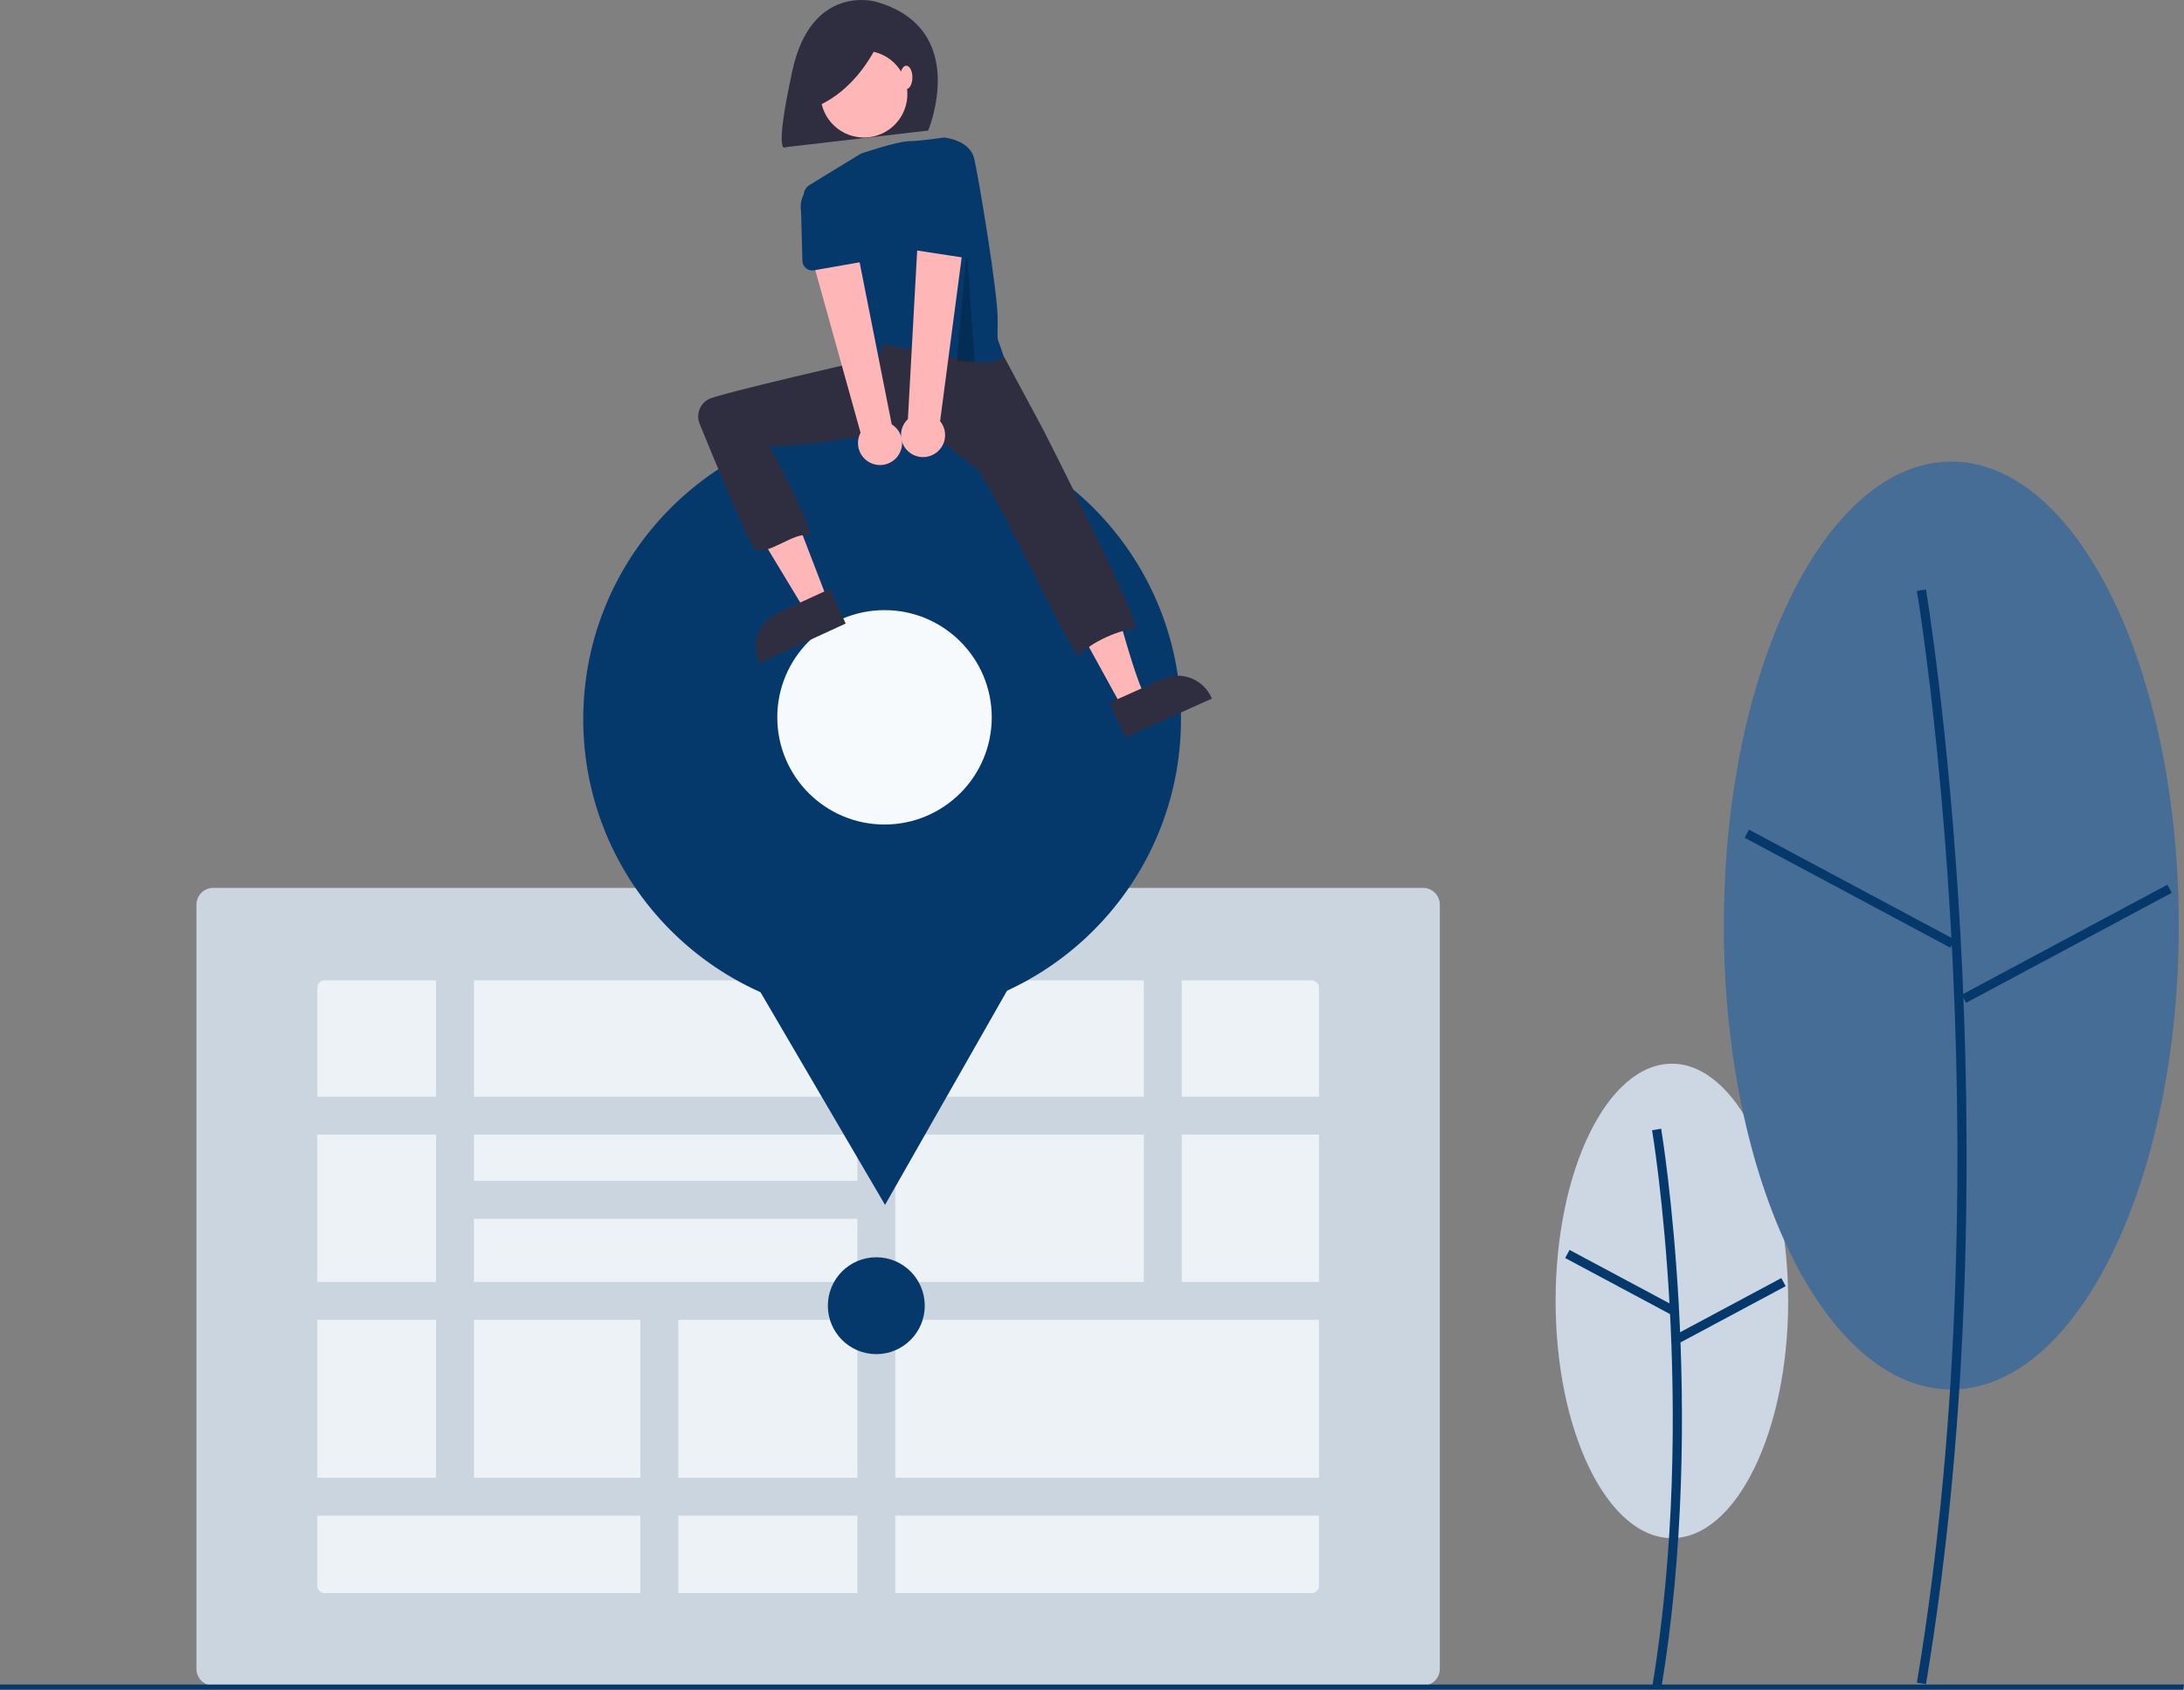 <svg width="513" height="397" viewBox="0 0 513 397" fill="none" xmlns="http://www.w3.org/2000/svg">
<rect x="0" y="0" width="513" height="397" fill="#808080" stroke="none"/>
<g clip-path="url(#clip0_135_2697)">
<path d="M392.711 361.377C407.797 361.377 420.027 336.426 420.027 305.647C420.027 274.868 407.797 249.917 392.711 249.917C377.625 249.917 365.396 274.868 365.396 305.647C365.396 336.426 377.625 361.377 392.711 361.377Z" fill="#CCD7E3"/>
<path d="M390.189 396.867C401.129 331.234 390.299 265.839 390.188 265.186L388.06 265.547C388.17 266.196 398.938 331.248 388.06 396.513L390.189 396.867Z" fill="#05386B"/>
<path d="M368.662 293.663L367.644 295.567L392.345 308.777L393.363 306.874L368.662 293.663Z" fill="#05386B"/>
<path d="M418.413 300.281L393.716 313.499L394.735 315.402L419.432 302.184L418.413 300.281Z" fill="#05386B"/>
<path d="M458.342 326.447C487.848 326.447 511.768 277.646 511.768 217.447C511.768 157.247 487.848 108.446 458.342 108.446C428.836 108.446 404.916 157.247 404.916 217.447C404.916 277.646 428.836 326.447 458.342 326.447Z" fill="#456D95"/>
<path d="M452.391 395.694C473.76 267.493 452.607 139.759 452.391 138.484L450.263 138.844C450.478 140.116 471.57 267.507 450.262 395.34L452.391 395.694Z" fill="#05386B"/>
<path d="M410.818 194.917L409.8 196.821L458.113 222.66L459.131 220.757L410.818 194.917Z" fill="#05386B"/>
<path d="M509.1 207.861L460.794 233.714L461.813 235.617L510.119 209.765L509.1 207.861Z" fill="#05386B"/>
<path d="M334.26 396.037H50.085C49.04 396.035 48.038 395.62 47.299 394.881C46.559 394.142 46.144 393.14 46.143 392.095V212.545C46.144 211.5 46.559 210.498 47.298 209.759C48.038 209.02 49.04 208.604 50.085 208.603H334.26C335.306 208.604 336.308 209.02 337.047 209.759C337.786 210.498 338.201 211.5 338.203 212.545V392.095C338.201 393.14 337.786 394.142 337.047 394.881C336.308 395.62 335.306 396.035 334.26 396.037Z" fill="#CBD5E0"/>
<path d="M76.219 230.361C75.771 230.362 75.341 230.54 75.025 230.856C74.708 231.173 74.53 231.603 74.529 232.05V372.59C74.53 373.038 74.708 373.467 75.025 373.784C75.341 374.101 75.771 374.279 76.219 374.279H308.127C308.575 374.279 309.004 374.101 309.321 373.784C309.638 373.467 309.816 373.038 309.817 372.59V232.05C309.816 231.603 309.638 231.173 309.321 230.856C309.004 230.54 308.575 230.362 308.127 230.361H76.219Z" fill="#EDF2F7"/>
<path d="M310.379 266.559V257.653H277.584V229.798H268.677V257.653H210.29V229.798H201.384V257.653H111.329V229.798H102.422V257.653H71.282V266.559H102.422V301.192H71.282V310.098H102.422V347.205H71.282V356.11H150.418V374.842H159.325V356.11H201.383V374.842H210.29V356.11H310.379V347.205H210.29V310.098H310.379V301.192H277.584V266.559H310.379ZM201.384 266.559V277.443H111.329V266.559H201.384ZM111.329 286.349H201.384V301.192H111.329V286.349ZM111.329 347.205V310.098H150.418V347.205H111.329ZM201.384 347.205H159.325V310.098H201.384V347.205ZM268.677 301.192H210.29V266.559H268.677V301.192Z" fill="#CBD5E0"/>
<path d="M205.837 318.151C212.122 318.151 217.217 313.056 217.217 306.771C217.217 300.486 212.122 295.392 205.837 295.392C199.551 295.392 194.456 300.486 194.456 306.771C194.456 313.056 199.551 318.151 205.837 318.151Z" fill="#05386B"/>
<path d="M512.778 397H0V395.771H513L512.778 397Z" fill="#05386B"/>
<path d="M207.201 239.171C245.973 239.171 277.403 207.743 277.403 168.975C277.403 130.206 245.973 98.778 207.201 98.778C168.429 98.778 136.998 130.206 136.998 168.975C136.998 207.743 168.429 239.171 207.201 239.171Z" fill="#05386B"/>
<path d="M207.887 283.086L185.708 245.203L163.529 207.319L207.43 207.055L251.33 206.791L229.609 244.938L207.887 283.086Z" fill="#05386B"/>
<path d="M207.764 193.719C221.675 193.719 232.952 182.443 232.952 168.533C232.952 154.624 221.675 143.348 207.764 143.348C193.854 143.348 182.577 154.624 182.577 168.533C182.577 182.443 193.854 193.719 207.764 193.719Z" fill="#F7FAFC"/>
<path d="M205.577 0.361C205.577 0.361 190.555 -3.87 186.112 16.651C181.669 37.172 184.491 34.586 184.491 34.586L218.026 30.672C218.026 30.672 228.11 6.602 205.577 0.361Z" fill="#2F2E41"/>
<path d="M183.731 90.387C183.731 90.387 161.068 91.436 164.992 100.331C165.27 100.96 165.528 101.549 165.767 102.099C168.572 108.541 171.802 114.791 175.433 120.807L189.362 143.884L194.431 141.068L180.168 103.994L192.988 102.947L183.731 90.387Z" fill="#FFB6B6"/>
<path d="M243.486 99.808L250.812 115.767C250.812 115.767 256.306 121.261 262.324 143.237C268.342 165.213 269.65 164.428 269.65 164.428L263.702 166.409L239.299 122.046L227.264 106.872L230.927 98.761L243.486 99.808Z" fill="#FFB6B6"/>
<path d="M234.59 81.495L245.117 101.087C245.117 101.087 268.984 147.982 266.517 147.826C263.744 147.651 255.956 150.883 253.564 154.02C252.41 155.535 235.543 118.543 229.618 110.273L216.798 100.331C216.798 100.331 180.396 106.457 180.352 104.465C180.33 103.49 192.403 126.901 189.926 125.864C187.103 124.682 180.463 130.433 177.536 129.243C176.328 128.752 167.794 108.063 164.34 99.585C163.906 98.527 163.884 97.345 164.277 96.271C164.669 95.197 165.449 94.308 166.463 93.779C169.059 92.429 205.131 84.193 205.131 84.193L204.5 80.971L207.117 75.739L234.59 81.495Z" fill="#2F2E41"/>
<path d="M213.003 23.74C213.906 18.178 210.128 12.937 204.565 12.034C199.002 11.132 193.761 14.909 192.858 20.471C191.955 26.034 195.733 31.275 201.296 32.177C206.859 33.08 212.1 29.302 213.003 23.74Z" fill="#FFB6B6"/>
<path d="M235.543 83.067C236.106 84.757 232.457 85.728 227.371 84.778C222.97 83.956 218.153 82.981 214.354 82.191C210.286 81.343 207.379 80.71 207.379 80.71C207.379 80.71 206.332 87.25 202.931 86.465C200 85.79 191.243 55.204 188.875 46.752C188.702 46.134 188.736 45.477 188.97 44.881C189.205 44.285 189.628 43.781 190.176 43.447L202.203 36.103C202.203 36.103 210.492 33.257 213.514 33.176C216.536 33.095 221.769 32.31 221.769 32.31C221.769 32.31 227.787 32.833 228.833 37.281C229.88 41.728 234.247 68.098 234.328 74.431C234.417 81.377 233.853 77.998 235.543 83.067Z" fill="#05386B"/>
<path d="M206.745 9C206.745 9 202.514 20.213 192.147 24.867L190.454 14.924L206.745 9Z" fill="#2F2E41"/>
<path d="M212.873 20.93C213.668 20.93 214.312 19.7 214.312 18.183C214.312 16.665 213.668 15.435 212.873 15.435C212.078 15.435 211.434 16.665 211.434 18.183C211.434 19.7 212.078 20.93 212.873 20.93Z" fill="#FFB6B6"/>
<path d="M198.648 146.5L178.421 155.798L178.303 155.543C177.343 153.455 177.252 151.071 178.05 148.916C178.848 146.761 180.469 145.011 182.556 144.051L182.557 144.051L194.911 138.372L198.648 146.5Z" fill="#2F2E41"/>
<path d="M260.686 165.077L273.094 159.515C275.191 158.576 277.576 158.507 279.723 159.325C281.871 160.143 283.606 161.781 284.546 163.878L284.661 164.135L264.346 173.24L260.686 165.077Z" fill="#2F2E41"/>
<path opacity="0.2" d="M227.095 58.852L224.726 84.903L228.937 85.102L227.095 58.852Z" fill="black"/>
<path d="M210.583 107.518C211.085 106.958 211.458 106.295 211.676 105.575C211.893 104.855 211.951 104.096 211.843 103.352C211.736 102.607 211.467 101.895 211.054 101.266C210.642 100.637 210.097 100.106 209.457 99.71L200.357 53.745L189.907 57.743L202.138 101.668C201.545 102.787 201.382 104.084 201.681 105.315C201.981 106.545 202.721 107.623 203.762 108.344C204.803 109.065 206.072 109.379 207.329 109.227C208.587 109.075 209.744 108.467 210.583 107.518Z" fill="#FFB6B6"/>
<path d="M202.66 61.492L191.185 63.513C190.858 63.57 190.523 63.557 190.203 63.473C189.882 63.389 189.583 63.237 189.326 63.028C189.069 62.818 188.86 62.556 188.714 62.258C188.568 61.961 188.488 61.635 188.479 61.304L188.162 49.693C187.877 48.021 188.267 46.304 189.246 44.919C190.225 43.534 191.713 42.594 193.385 42.304C195.056 42.015 196.774 42.4 198.162 43.376C199.55 44.351 200.494 45.837 200.788 47.508L204.448 58.491C204.553 58.806 204.589 59.139 204.553 59.469C204.517 59.798 204.411 60.116 204.241 60.401C204.071 60.686 203.842 60.931 203.569 61.119C203.297 61.307 202.986 61.434 202.66 61.492Z" fill="#05386B"/>
<path d="M219.381 106.71C220.036 106.34 220.602 105.831 221.039 105.219C221.476 104.607 221.774 103.907 221.911 103.167C222.048 102.427 222.021 101.667 221.833 100.939C221.644 100.211 221.298 99.533 220.819 98.953L226.94 52.497L215.759 52.933L213.258 98.461C212.337 99.33 211.767 100.507 211.656 101.768C211.545 103.03 211.901 104.288 212.655 105.305C213.41 106.322 214.512 107.026 215.751 107.285C216.991 107.544 218.283 107.339 219.381 106.71Z" fill="#FFB6B6"/>
<path d="M226.636 60.573L215.119 58.808C214.791 58.758 214.478 58.637 214.201 58.455C213.924 58.273 213.69 58.033 213.514 57.753C213.338 57.472 213.224 57.156 213.181 56.828C213.138 56.499 213.166 56.165 213.264 55.848L216.688 44.749C216.954 43.074 217.874 41.572 219.245 40.575C220.617 39.577 222.328 39.163 224.004 39.425C225.68 39.687 227.184 40.603 228.186 41.971C229.187 43.34 229.605 45.05 229.348 46.727L229.293 58.304C229.291 58.636 229.218 58.963 229.078 59.264C228.939 59.565 228.736 59.832 228.484 60.047C228.232 60.262 227.936 60.42 227.617 60.511C227.298 60.602 226.964 60.623 226.636 60.573Z" fill="#05386B"/>
</g>
<defs>
<clipPath id="clip0_135_2697">
<rect width="513" height="397" fill="white"/>
</clipPath>
</defs>
</svg>
